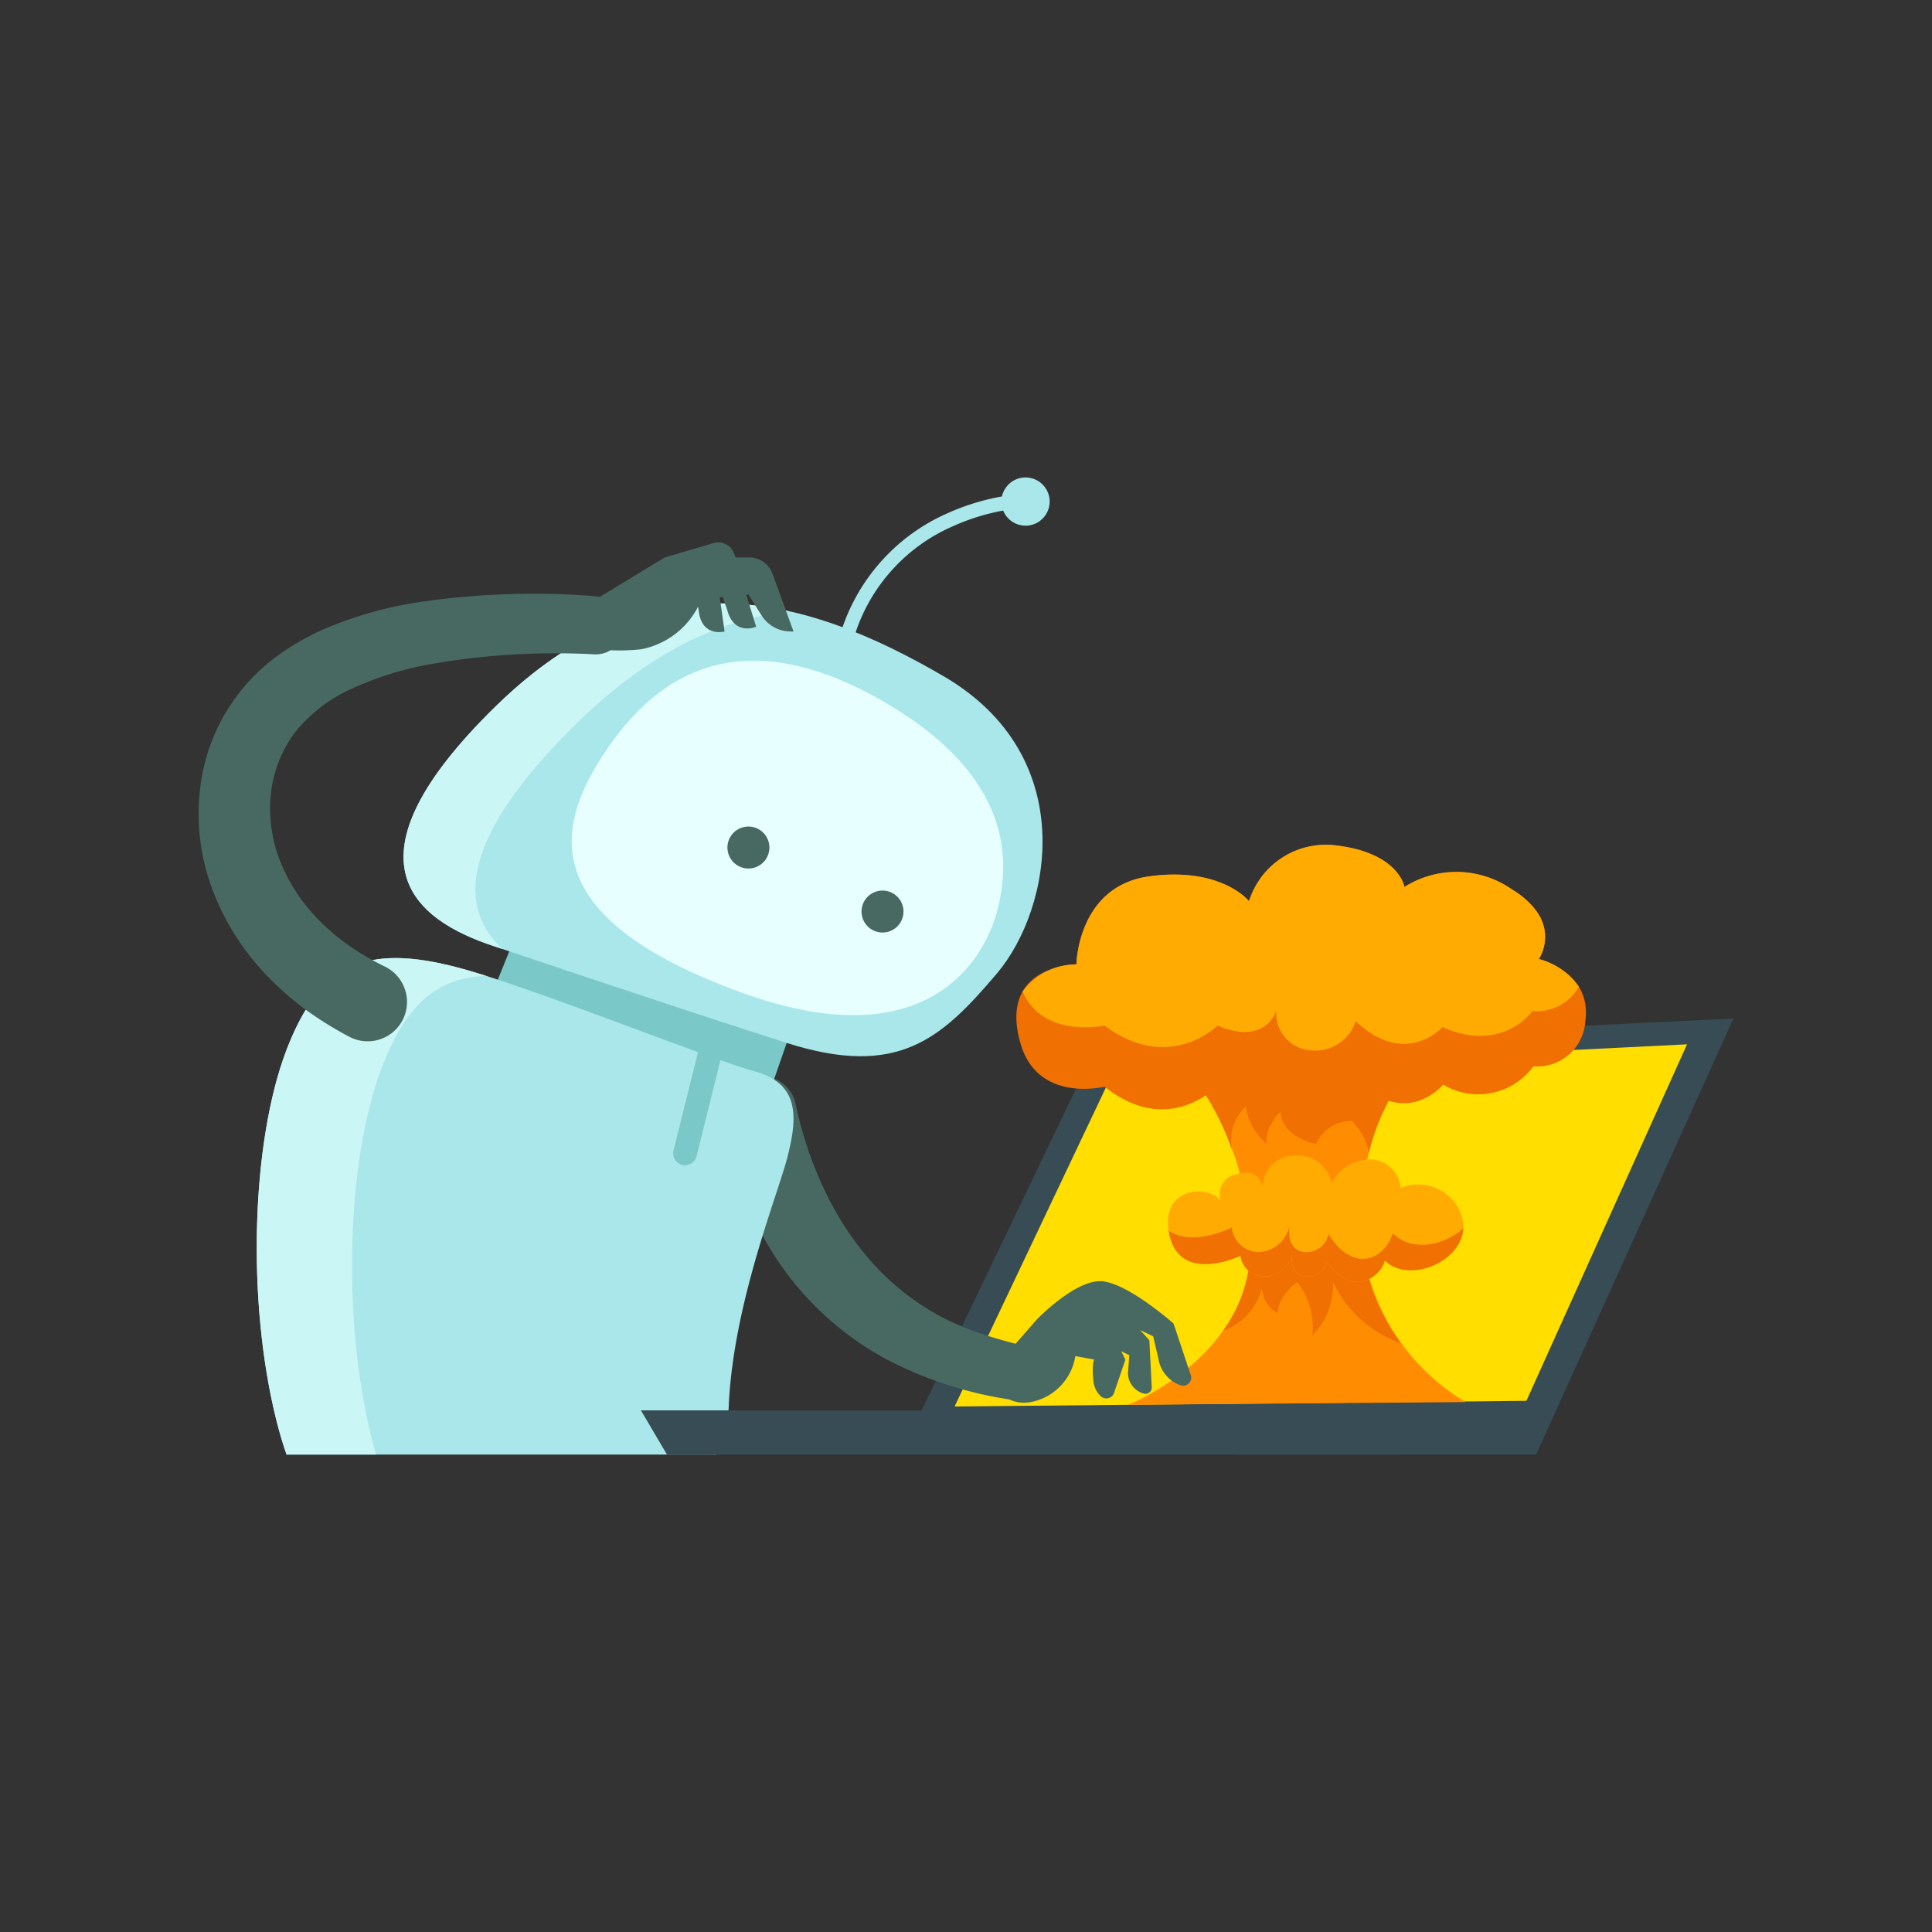 <?xml version="1.0" ?><svg data-name="Слой 1" id="b0bd7497-a371-4434-a9c0-e6efec0bb303" viewBox="0 0 100 100" xmlns="http://www.w3.org/2000/svg"><rect x="0" y="0" width="100" height="100" fill="#333333" stroke="none"/><title/><polygon points="89.723 52.719 79.51 75.288 64.051 75.288 63.504 73.922 47.264 73.922 56.675 54.302 89.723 52.719" style="fill:#374c54"/><polygon points="87.322 54.053 57.6 55.533 49.409 72.801 79.007 72.507 87.322 54.053" style="fill:#ffde00"/><path d="M73.199,55.088s-3.096,3.047-2.727,8.909a11.096,11.096,0,0,0,5.395,8.574l-17.463.141s6.734-2.662,6.297-8.739a15.251,15.251,0,0,0-3.888-9.407Z" style="fill:#ff8c01"/><path d="M64.58,62.827c.052.37.093.752.121,1.145a7.392,7.392,0,0,1-1.402,4.916V68.888a3.21,3.21,0,0,0,2.016-2.194,1.58,1.58,0,0,0,.828,1.285c-.031-.863.992-1.616.992-1.616a3.71,3.71,0,0,1,.788,2.755,3.647,3.647,0,0,0,1.074-2.755,6.093,6.093,0,0,0,3.517,3.162,10.251,10.251,0,0,1-2.042-5.528c-.025-.404-.033-.793-.028-1.17Z" style="fill:#f07101"/><path d="M66.877,64.953A1.487,1.487,0,0,1,65.471,66.068a1.229,1.229,0,0,1-1.264-1.069s-3.125,1.499-3.679-1.101,2.31-2.618,2.72-1.608a1.05,1.05,0,0,1,.724-1.506c1.252-.398,1.384.637,1.384.637A1.639,1.639,0,0,1,67.046,59.814,1.756,1.756,0,0,1,68.921,61.24a2.253,2.253,0,0,1,2.096-1.226,1.62,1.62,0,0,1,1.483,1.477A2.367,2.367,0,0,1,75.608,62.792c.843,2.161-2.485,3.833-3.925,2.46a1.63,1.63,0,0,1-1.345,1.109c-.995.042-1.641-1.079-1.641-1.079a1.028,1.028,0,0,1-1.094.787C66.704,65.998,66.877,64.953,66.877,64.953Z" style="fill:#ffab02"/><path d="M72.097,63.838S71.707,65.105,70.597,65.155s-1.83-1.281-1.83-1.281a1.17,1.17,0,0,1-1.221.934c-1.003-.085-.81-1.325-.81-1.325a1.703,1.703,0,0,1-1.568,1.324A1.416,1.416,0,0,1,63.757,63.538s-2.03,1.034-3.267.153c.01.068.022.136.037.207.554,2.6,3.68,1.101,3.68,1.101a1.229,1.229,0,0,0,1.264,1.069,1.487,1.487,0,0,0,1.406-1.115s-.173,1.045.726,1.117a1.028,1.028,0,0,0,1.094-.787s.646,1.121,1.641,1.079a1.63,1.63,0,0,0,1.345-1.109c1.259,1.199,3.959.074,4.057-1.672C74.713,64.504,73.042,64.796,72.097,63.838Z" style="fill:#f07101"/><path d="M60.814,54.565a13.952,13.952,0,0,1,2.977,5.028l.001 0a2.377,2.377,0,0,1,.681-2.305,3.304,3.304,0,0,0,1.096,1.927c-.157-.822.705-1.675.705-1.675.066,1.338,1.842,1.675,1.842,1.675a2.013,2.013,0,0,1,1.851-1.193,3.071,3.071,0,0,1,.886,1.643l.001-.001a10.388,10.388,0,0,1,2.346-4.577Z" style="fill:#f07101"/><path d="M63.033,56.184s-2.511,2.737-5.861.06c0,0-3.433.868-4.34-2.199-1.215-4.108,2.883-4.131,2.883-4.131s.056-4.056,3.788-4.557,5.146,1.289,5.146,1.289a4.169,4.169,0,0,1,4.375-2.901c3.385.353,3.67,2.165,3.67,2.165a5.033,5.033,0,0,1,5.587.142c2.689,1.668,1.371,3.586,1.371,3.586s2.769.659,2.403,3.223A2.489,2.489,0,0,1,79.371,55.192a3.542,3.542,0,0,1-4.675.947s-1.919,2.342-4.494-.28a2.295,2.295,0,0,1-2.438,1.65,2.026,2.026,0,0,1-1.672-2.2S65.546,57.304,63.033,56.184Z" style="fill:#f07101"/><path d="M81.721,51.074a3.686,3.686,0,0,0-2.069-1.436,2.201,2.201,0,0,0-.094-2.432l-.012-.003.005-.007a4.161,4.161,0,0,0-1.27-1.145,5.033,5.033,0,0,0-5.587-.142s-.285-1.812-3.67-2.165a4.169,4.169,0,0,0-4.375,2.901s-1.414-1.79-5.146-1.289-3.788,4.557-3.788,4.557a3.483,3.483,0,0,0-2.785,1.408c1.079,2.465,4.233,1.759,4.233,1.759,3.373,2.508,5.852.004,5.852.004,2.522,1.06,3.046-.778,3.046-.778a1.923,1.923,0,0,0,1.693,2.05,2.207,2.207,0,0,0,2.418-1.5c2.598,2.449,4.49.304,4.49.304,3.114,1.386,4.659-.828,4.659-.828A2.49,2.49,0,0,0,81.721,51.074Z" style="fill:#ffab02"/><path d="M52.724,69.591c-.668-.164-1.361-.364-2.083-.609-6.619-2.252-8.782-8.632-9.464-11.85a1.802,1.802,0,0,0-3.557.542,15.812,15.812,0,0,0,8.328,12.717,20.334,20.334,0,0,0,6.447,2.066Z" style="fill:#486962"/><polygon points="26.579 48.697 25.416 51.578 40.052 55.903 40.932 53.374 26.579 48.697" style="fill:#7bc8c9"/><path d="M14.833,75.288H37.084a6.287,6.287,0,0,0,.641-2.657c.282-5.344,2.562-10.85,3.053-12.815s.624-3.72-1.703-4.359-10.88-4.084-14.811-5.22c-5.12-1.48-7.666-.553-9.453,4.156s-2.06,12.913-.504,19.129C14.474,74.185,14.65,74.769,14.833,75.288Z" style="fill:#a9e7ea"/><path d="M25.576,48.977c-4.146-1.36-8.092-4.424.08-12.417s16.111-5.684,23.189-1.556,5.606,12.024,2.749,15.389-5.104,5.432-10.894,3.583S25.576,48.977,25.576,48.977Z" style="fill:#a9e7ea"/><path d="M29.883,37.407c3.702-3.621,7.36-5.331,10.928-5.776-4.85-1.071-9.955-.157-15.156,4.929-8.172,7.993-4.226,11.057-.08,12.417,0,0,.151.051.426.144C23.787,47.04,23.624,43.53,29.883,37.407Z" style="fill:#caf6f6"/><path d="M31.618,38.488c-2.916,4.114-4.163,8.923,6.785,12.895,9.252,3.357,12.422-1.353,13.195-4.177s.626-6.957-5.437-10.639S35.173,33.472,31.618,38.488Z" style="fill:#e8ffff"/><path d="M39.634,44.482a1.086,1.086,0,1,1-.283-1.51A1.086,1.086,0,0,1,39.634,44.482Z" style="fill:#486962"/><path d="M46.575,47.795a1.086,1.086,0,1,1-.283-1.51A1.086,1.086,0,0,1,46.575,47.795Z" style="fill:#486962"/><path d="M35.309,60.295h0a.616.616,0,0,1-.448-.744l1.335-5.365a.616.616,0,0,1,.744-.448h0a.616.616,0,0,1,.448.744L36.053,59.848A.616.616,0,0,1,35.309,60.295Z" style="fill:#7bc8c9"/><path d="M49.02,26.575a11.956,11.956,0,0,1,2.842-.879,1.248,1.248,0,1,1,.062.731,11.265,11.265,0,0,0-2.628.823A9.158,9.158,0,0,0,44.202,32.999l-.693-.222A9.997,9.997,0,0,1,49.02,26.575Z" style="fill:#a9e7ea"/><path d="M14.833,75.288h4.636c-.078-.268-.155-.55-.23-.848-1.556-6.216-1.283-14.419.504-19.129,1.241-3.27,2.849-4.715,5.43-4.798-.323-.102-.629-.196-.908-.277-5.12-1.48-7.666-.553-9.453,4.156-1.787,4.709-2.06,12.913-.504,19.128C14.474,74.185,14.65,74.769,14.833,75.288Z" style="fill:#caf6f6"/><path d="M61.137,71.712a1.742,1.742,0,0,1-1.173-1.37l-.276-1.173-.674-.325.477.528.123,2.433a.323.323,0,0,1-.437.317,1.1,1.1,0,0,1-.792-1.051l.069-.927-.414-.198.21.43-.586,1.717a.422.422,0,0,1-.689.174,1.242,1.242,0,0,1-.38-.79c-.096-.889.041-1.108.041-1.108l-.976-.178A2.88,2.88,0,0,1,53.395,72.563a1.824,1.824,0,0,1-2.183-1.463l2.447-2.795s2.048-2.139,3.425-1.983,3.659,2.186,3.659,2.186l.891,2.668A.416.416,0,0,1,61.137,71.712Z" style="fill:#486962"/><path d="M39.981,29.688a1.266,1.266,0,0,0-1.19-.833h-.712l-.106-.252a.86.86,0,0,0-1.036-.493l-2.534.745-3.352,2.037c-.039-.006-.075-.017-.114-.02a40.252,40.252,0,0,0-9.44.325,19.97,19.97,0,0,0-4.753,1.377,12.863,12.863,0,0,0-2.276,1.293,9.886,9.886,0,0,0-4.107,6.919,11.15,11.15,0,0,0,.673,5.359,13.045,13.045,0,0,0,2.873,4.447,15.317,15.317,0,0,0,1.971,1.709,18.657,18.657,0,0,0,2.187,1.353l.05.026a2.036,2.036,0,1,0,1.807-3.649l-.023-.011a14.683,14.683,0,0,1-1.705-.985,11.358,11.358,0,0,1-1.495-1.22,9.183,9.183,0,0,1-2.126-3.066,7.415,7.415,0,0,1-.564-3.553,6.445,6.445,0,0,1,1.251-3.273,7.809,7.809,0,0,1,2.911-2.259,16.681,16.681,0,0,1,3.921-1.252,37.206,37.206,0,0,1,8.672-.543l.012 0a1.493,1.493,0,0,0,.828-.212,10.616,10.616,0,0,0,1.571-.049,4.207,4.207,0,0,0,2.957-2.206l.031.18c.141,1.426,1.341,1.104,1.341,1.104l-.249-1.765.156-.016.227.656c.366,1.385,1.5.876,1.5.876L38.625,30.782l.113-.012.682,1.086a1.771,1.771,0,0,0,1.5.829h.153Z" style="fill:#486962"/><polygon points="72.405 75.288 34.522 75.288 33.174 72.999 74.9 72.999 72.405 75.288" style="fill:#374c54"/></svg>